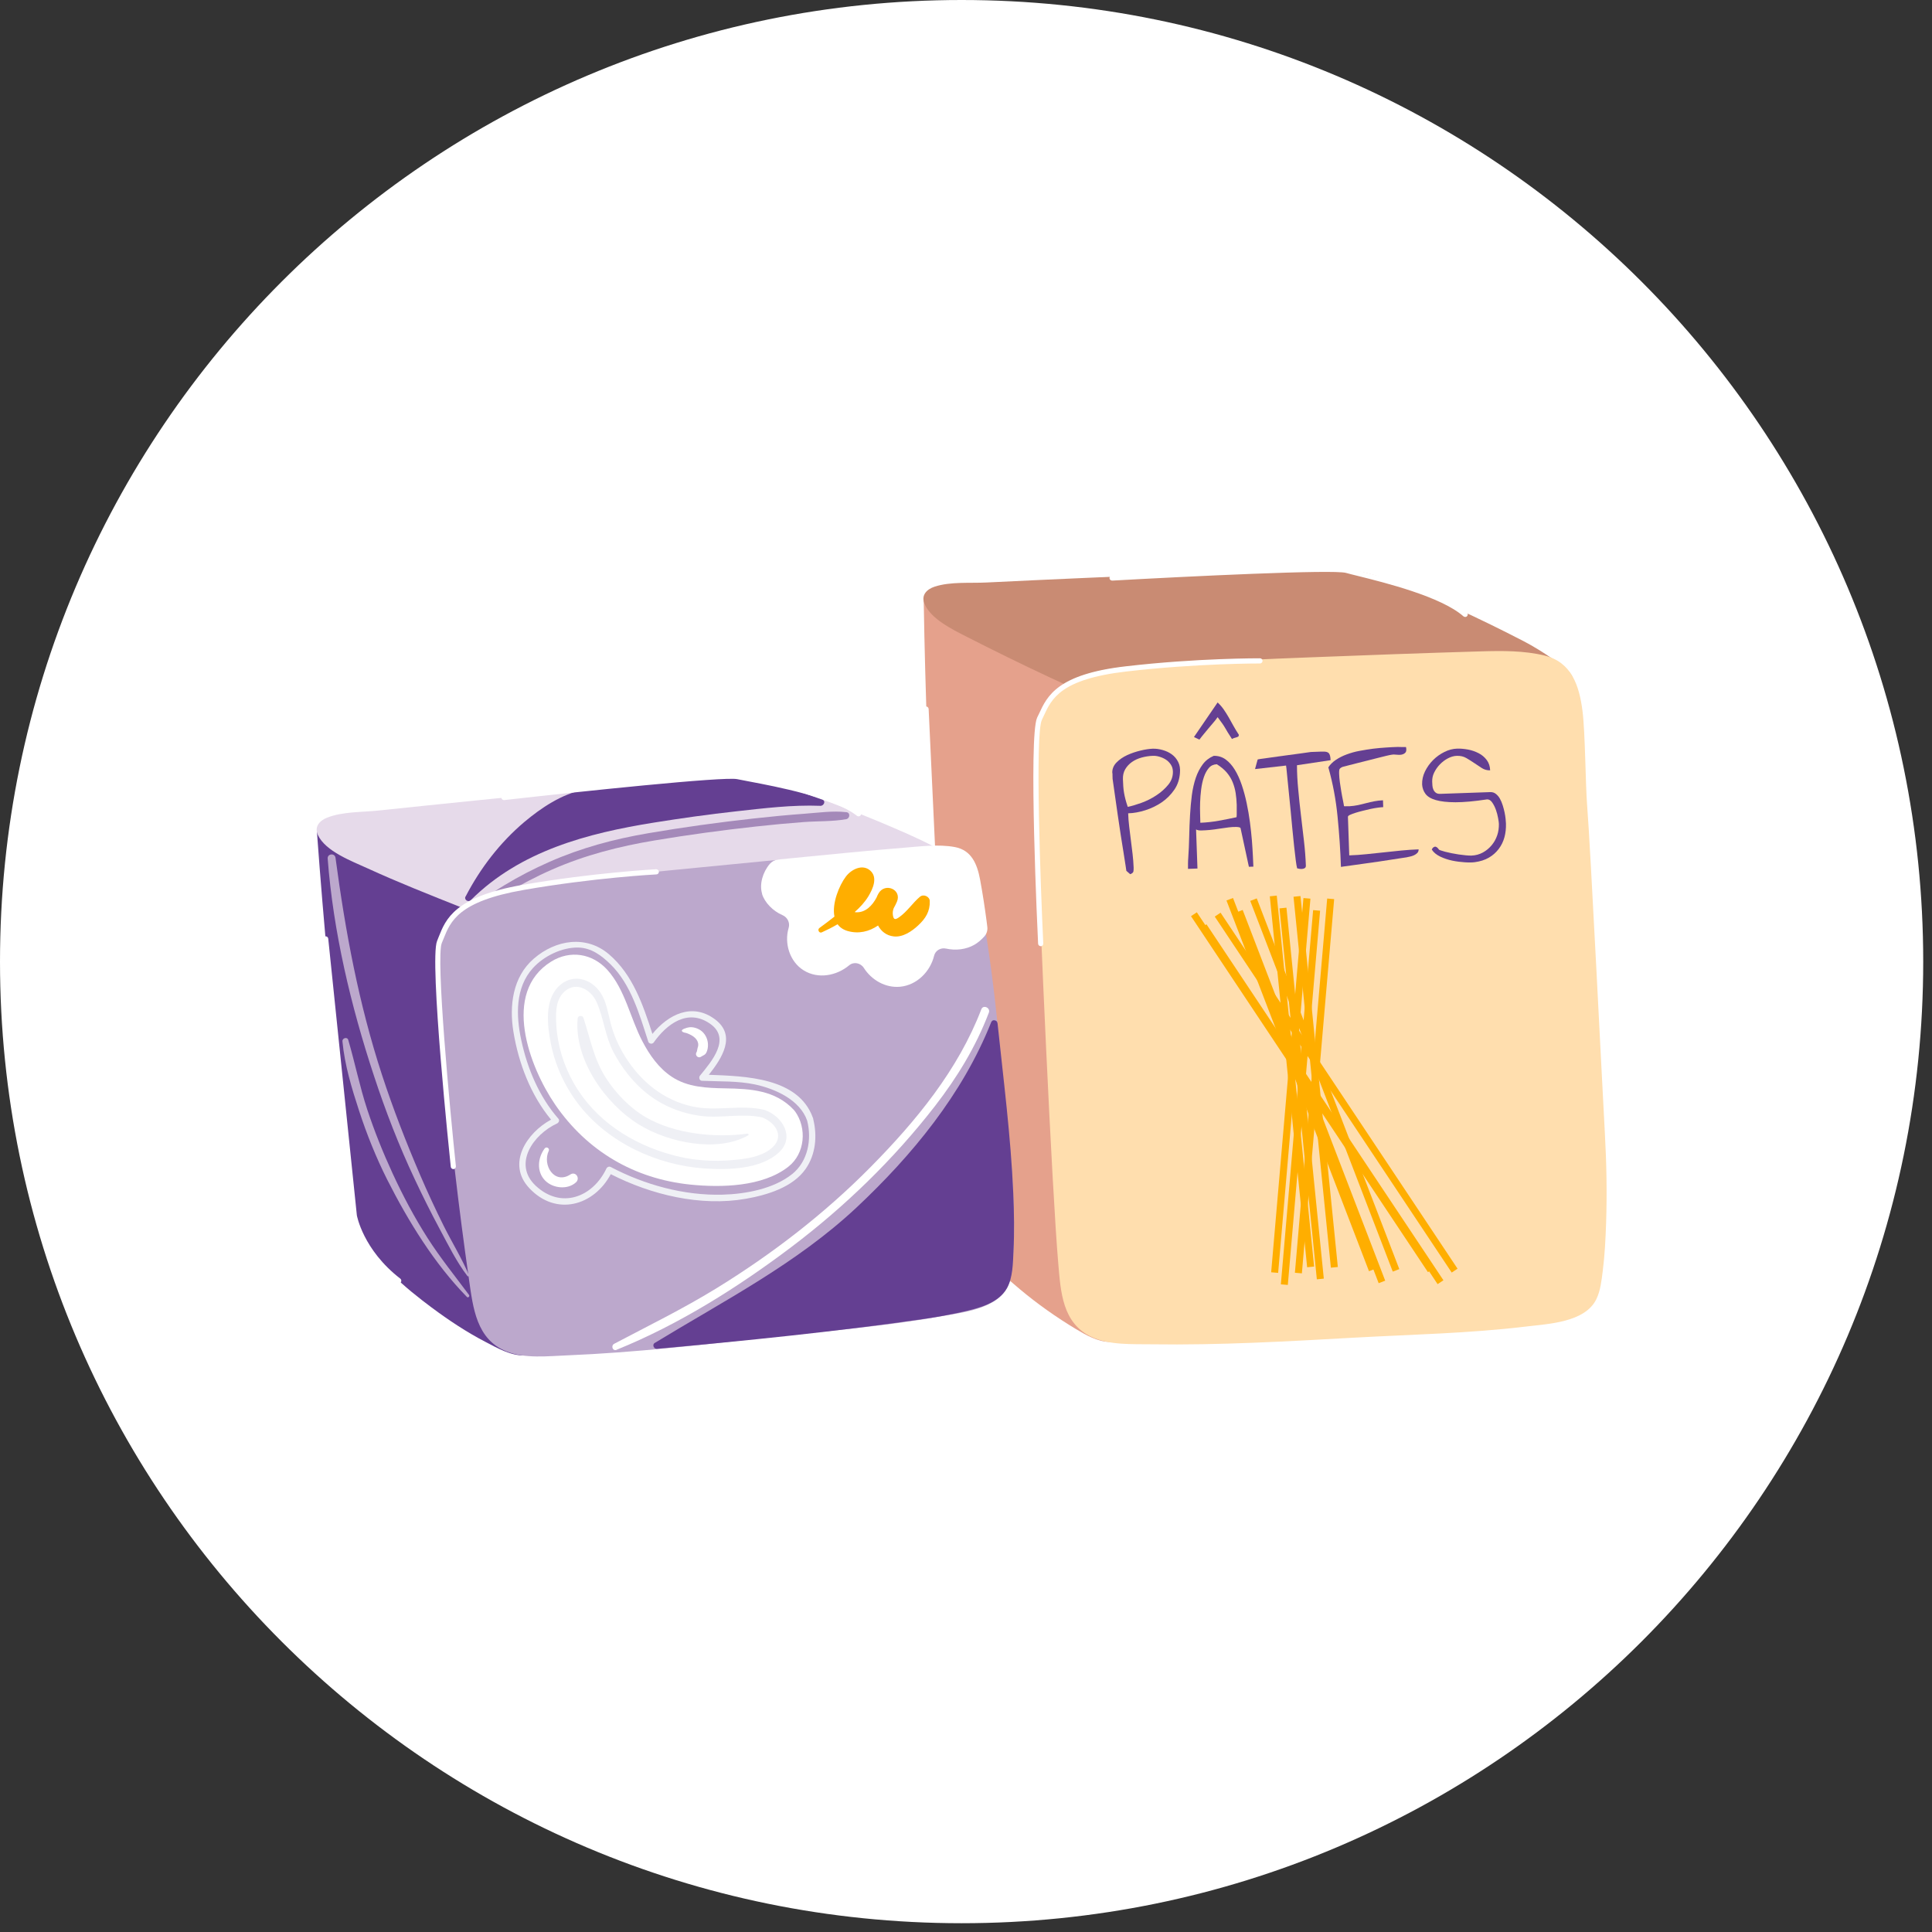 <svg width="134" height="134" viewBox="0 0 134 134" fill="none" xmlns="http://www.w3.org/2000/svg">
<rect x="0" y="0" width="134" height="134" fill="#333333" stroke="none"/>
<g clip-path="url(#clip0_157_45)">
<path d="M66.695 133.391C103.53 133.391 133.391 103.53 133.391 66.695C133.391 29.861 103.53 0 66.695 0C29.861 0 0 29.861 0 66.695C0 103.53 29.861 133.391 66.695 133.391Z" fill="white"/>
<path d="M76.472 46.978C72.952 45.381 69.433 43.779 65.914 42.182C65.409 41.954 64.899 41.721 64.395 41.493C64.327 41.464 64.263 41.464 64.21 41.493C64.137 41.522 64.074 41.58 64.069 41.677C64.069 41.697 64.069 41.721 64.069 41.74C64.171 48.109 64.419 54.478 64.759 60.837C64.836 62.303 65.477 78.122 65.564 79.588C65.647 81.039 65.55 82.665 66.137 84.025C67.055 86.146 68.991 87.957 70.724 89.408C71.952 90.437 73.263 91.364 74.637 92.189C75.336 92.607 76.127 93.053 76.938 93.073C77.064 93.073 77.151 92.951 77.151 92.84C77.151 89.316 77.151 85.787 77.151 82.263C77.151 76.642 76.593 56.667 76.593 51.046C76.593 49.755 76.593 48.464 76.593 47.172C76.593 47.099 76.54 47.017 76.472 46.988V46.978Z" fill="#E5A18C"/>
<path d="M107.679 45.692C107.033 45.25 106.373 44.833 105.679 44.473C102.567 42.862 99.34 41.362 96.039 40.129C96.029 40.129 96.019 40.124 96.01 40.119C96 40.119 95.99 40.109 95.981 40.105C93.704 39.27 91.461 39.367 89.078 39.474C86.646 39.585 84.219 39.692 81.787 39.799C77.331 39.993 72.875 40.182 68.424 40.401C67.278 40.459 65.924 40.328 64.817 40.692C64.288 40.867 63.88 41.27 64.113 41.852C64.531 42.915 66.05 43.658 67.084 44.182C68.943 45.129 70.812 46.051 72.705 46.934C74.171 47.619 75.637 48.303 77.127 48.934C77.346 49.026 77.588 49.162 77.831 49.235C77.947 49.269 78.074 49.269 78.195 49.264C79.18 49.211 80.166 49.158 81.151 49.099C86.418 48.808 91.68 48.517 96.946 48.23C99.485 48.09 102.029 47.949 104.567 47.808C105.951 47.73 107.358 47.716 108.737 47.58C108.8 47.575 108.868 47.575 108.931 47.57C109.057 47.565 109.145 47.459 109.145 47.337C109.159 46.614 108.169 46.027 107.674 45.687L107.679 45.692Z" fill="#C98B73"/>
<path d="M111.31 78.588C111.12 75.161 110.31 58.681 110.086 55.939C109.96 54.386 109.955 50.832 109.756 49.284C109.528 47.556 109.009 45.92 107.116 45.464C105.723 45.124 104.203 45.133 102.732 45.177C98.752 45.294 94.776 45.439 90.796 45.595C87.806 45.711 84.811 45.837 81.821 46.027C79.947 46.148 77.918 46.143 76.079 46.58C75.083 46.813 73.996 47.323 73.253 48.036C72.477 48.784 72.147 49.905 72.001 50.934C71.938 51.361 71.914 51.793 71.909 52.225C71.88 54.114 71.904 56.002 71.953 57.89C72.084 63.021 72.957 82.51 73.399 87.626C73.569 89.592 73.676 91.767 75.7 92.723C76.947 93.311 78.559 93.218 79.903 93.238C84.583 93.306 89.267 93.039 93.937 92.777C97.898 92.558 101.912 92.481 105.854 92.005C107.383 91.82 109.931 91.723 110.717 90.112C111.009 89.519 111.082 88.796 111.164 88.146C111.305 87.044 111.358 85.932 111.397 84.821C111.465 82.743 111.426 80.661 111.31 78.583V78.588Z" fill="#FFDEAE"/>
<path d="M67.948 73.317C67.909 73.317 67.865 73.302 67.831 73.273C65.244 71.02 64.958 68.574 64.948 68.472L64.05 49.192C64.05 49.094 64.123 49.007 64.22 49.002C64.317 48.992 64.404 49.075 64.409 49.172L65.307 68.443C65.307 68.443 65.594 70.851 68.064 73.001C68.137 73.064 68.147 73.181 68.084 73.253C68.05 73.297 67.996 73.317 67.943 73.317H67.948Z" fill="white"/>
<path d="M101.616 42.789C101.572 42.789 101.533 42.774 101.499 42.745C99.946 41.377 96.043 40.41 94.17 39.944C93.82 39.857 93.539 39.789 93.359 39.736C92.476 39.483 82.365 39.978 77.141 40.27C77.044 40.27 76.957 40.197 76.952 40.1C76.947 40.003 77.025 39.915 77.122 39.91C77.743 39.877 92.296 39.061 93.456 39.391C93.636 39.44 93.912 39.513 94.257 39.595C96.16 40.066 100.121 41.051 101.742 42.478C101.815 42.546 101.825 42.658 101.757 42.731C101.723 42.774 101.669 42.794 101.621 42.794L101.616 42.789Z" fill="white"/>
<path d="M72.176 65.623C72.084 65.623 72.006 65.545 72.001 65.453C71.972 64.865 71.317 51.046 71.938 49.764C71.982 49.677 72.025 49.585 72.069 49.492C72.632 48.279 73.331 46.764 78.069 46.216C83.02 45.638 87.355 45.658 87.394 45.658C87.491 45.658 87.573 45.74 87.568 45.837C87.568 45.934 87.486 46.017 87.389 46.017C87.345 46.017 83.034 46.002 78.108 46.575C73.569 47.104 72.943 48.454 72.394 49.648C72.351 49.745 72.307 49.837 72.263 49.929C71.778 50.925 72.171 61.463 72.36 65.443C72.36 65.54 72.287 65.628 72.19 65.632H72.181L72.176 65.623Z" fill="white"/>
<path d="M77.146 53.609C77.137 53.337 77.234 53.094 77.438 52.886C77.641 52.677 77.889 52.507 78.185 52.371C78.481 52.235 78.792 52.133 79.112 52.056C79.433 51.978 79.714 51.939 79.942 51.929C80.171 51.92 80.408 51.954 80.646 52.022C80.884 52.09 81.098 52.191 81.282 52.327C81.467 52.463 81.612 52.638 81.719 52.852C81.826 53.065 81.865 53.318 81.84 53.599C81.811 54.036 81.685 54.429 81.452 54.769C81.219 55.109 80.928 55.405 80.583 55.643C80.234 55.88 79.855 56.065 79.442 56.196C79.03 56.327 78.632 56.4 78.248 56.41C78.258 56.725 78.282 57.041 78.321 57.351C78.36 57.662 78.399 57.977 78.438 58.293C78.476 58.609 78.515 58.924 78.554 59.235C78.593 59.545 78.612 59.861 78.627 60.176C78.627 60.269 78.627 60.361 78.612 60.439C78.598 60.516 78.525 60.584 78.389 60.633L78.122 60.4C78.122 60.4 78.103 60.273 78.069 60.041C78.035 59.807 77.986 59.511 77.928 59.142C77.87 58.774 77.802 58.361 77.729 57.895C77.656 57.429 77.588 56.963 77.52 56.492C77.452 56.021 77.389 55.57 77.326 55.133C77.263 54.696 77.21 54.322 77.166 54.007V53.944C77.166 53.91 77.166 53.871 77.161 53.827V53.701C77.156 53.657 77.156 53.623 77.151 53.599L77.146 53.609ZM77.884 54.046C77.889 54.225 77.899 54.39 77.909 54.546C77.918 54.701 77.938 54.852 77.962 54.992C77.986 55.133 78.02 55.288 78.059 55.439C78.098 55.589 78.151 55.764 78.219 55.963C78.481 55.91 78.797 55.817 79.161 55.686C79.525 55.555 79.874 55.381 80.204 55.162C80.535 54.944 80.811 54.696 81.035 54.419C81.258 54.143 81.36 53.837 81.35 53.502C81.345 53.322 81.297 53.162 81.204 53.026C81.112 52.89 81.001 52.774 80.865 52.687C80.729 52.599 80.578 52.531 80.413 52.483C80.248 52.434 80.088 52.415 79.933 52.424C79.685 52.434 79.433 52.473 79.185 52.541C78.938 52.609 78.709 52.711 78.515 52.847C78.321 52.983 78.161 53.153 78.044 53.352C77.928 53.551 77.874 53.788 77.884 54.05V54.046Z" fill="#643F92"/>
<path d="M84.165 52.424C84.481 52.415 84.762 52.497 85.005 52.672C85.248 52.847 85.461 53.089 85.646 53.39C85.83 53.691 85.99 54.041 86.126 54.444C86.262 54.847 86.374 55.259 86.466 55.701C86.558 56.138 86.636 56.584 86.694 57.031C86.753 57.477 86.796 57.9 86.83 58.293C86.859 58.686 86.884 59.041 86.898 59.361C86.913 59.681 86.922 59.924 86.932 60.108L86.621 60.118L86.039 57.424C85.995 57.38 85.898 57.361 85.748 57.356C85.597 57.351 85.423 57.361 85.224 57.385C85.025 57.41 84.806 57.439 84.568 57.477C84.33 57.516 84.112 57.545 83.903 57.565C83.695 57.584 83.505 57.594 83.33 57.599C83.156 57.604 83.034 57.58 82.957 57.526L83.054 60.239L82.398 60.264C82.398 60.239 82.398 60.191 82.398 60.118C82.398 60.045 82.398 59.972 82.398 59.895C82.398 59.817 82.398 59.744 82.403 59.676C82.408 59.608 82.413 59.56 82.413 59.536C82.447 59.036 82.471 58.531 82.481 58.021C82.491 57.511 82.51 57.016 82.539 56.531C82.568 56.046 82.607 55.589 82.665 55.148C82.724 54.706 82.816 54.308 82.937 53.949C83.059 53.589 83.224 53.279 83.418 53.017C83.612 52.755 83.864 52.56 84.17 52.429L84.165 52.424ZM84.447 49.75C84.34 49.9 84.233 50.036 84.126 50.157C84.02 50.279 83.918 50.405 83.816 50.522C83.714 50.638 83.617 50.764 83.515 50.886C83.413 51.007 83.301 51.148 83.19 51.298L82.811 51.119L84.452 48.721C84.612 48.871 84.753 49.031 84.874 49.206C84.995 49.381 85.112 49.565 85.224 49.76C85.335 49.954 85.442 50.153 85.554 50.352C85.665 50.551 85.787 50.755 85.922 50.958C85.922 51.017 85.913 51.06 85.888 51.08C85.864 51.099 85.825 51.119 85.782 51.133C85.738 51.148 85.685 51.162 85.631 51.177C85.578 51.191 85.515 51.216 85.447 51.255C85.33 51.07 85.238 50.925 85.165 50.813C85.093 50.701 85.034 50.599 84.981 50.502C84.927 50.405 84.859 50.303 84.782 50.191C84.704 50.08 84.593 49.934 84.452 49.74L84.447 49.75ZM84.394 53.007C84.17 53.017 83.986 53.099 83.845 53.264C83.704 53.429 83.588 53.638 83.5 53.895C83.413 54.153 83.35 54.434 83.311 54.745C83.272 55.055 83.248 55.356 83.238 55.652C83.228 55.949 83.228 56.225 83.238 56.478C83.248 56.73 83.248 56.924 83.253 57.065C83.67 57.05 84.102 57.002 84.534 56.924C84.971 56.846 85.379 56.764 85.762 56.681C85.772 56.648 85.772 56.589 85.777 56.511C85.782 56.434 85.777 56.346 85.777 56.254C85.777 56.162 85.777 56.07 85.777 55.983C85.777 55.895 85.777 55.842 85.777 55.817C85.767 55.536 85.743 55.264 85.704 55.012C85.665 54.759 85.597 54.507 85.5 54.264C85.403 54.021 85.267 53.798 85.093 53.589C84.918 53.381 84.685 53.187 84.398 53.007H84.394Z" fill="#643F92"/>
<path d="M87.044 53.352L87.228 52.677C87.228 52.677 87.301 52.653 87.427 52.638C87.554 52.623 87.714 52.599 87.922 52.57C88.131 52.541 88.359 52.512 88.612 52.473C88.864 52.434 89.131 52.405 89.398 52.366C89.665 52.327 89.932 52.298 90.194 52.259C90.456 52.221 90.694 52.191 90.918 52.157L91.291 52.143L91.563 52.133H91.728C91.932 52.119 92.078 52.153 92.155 52.23C92.233 52.308 92.281 52.468 92.286 52.725L89.956 53.075C89.956 53.614 89.986 54.182 90.044 54.769C90.097 55.361 90.16 55.953 90.233 56.555C90.306 57.157 90.374 57.754 90.442 58.342C90.51 58.929 90.553 59.497 90.573 60.036C90.573 60.113 90.553 60.167 90.51 60.201C90.466 60.235 90.408 60.254 90.345 60.264C90.282 60.273 90.214 60.273 90.146 60.264C90.078 60.254 90.015 60.239 89.966 60.225C89.937 60.113 89.903 59.924 89.869 59.647C89.835 59.371 89.796 59.055 89.757 58.686C89.719 58.317 89.68 57.919 89.636 57.492C89.592 57.065 89.553 56.638 89.515 56.211C89.476 55.783 89.432 55.376 89.393 54.987C89.355 54.599 89.32 54.254 89.291 53.963C89.262 53.672 89.243 53.439 89.223 53.279C89.204 53.119 89.194 53.056 89.185 53.099L87.044 53.342V53.352Z" fill="#643F92"/>
<path d="M92.121 53.235C92.252 53.031 92.427 52.856 92.65 52.706C92.874 52.556 93.121 52.429 93.398 52.327C93.675 52.225 93.971 52.138 94.291 52.08C94.612 52.022 94.922 51.968 95.233 51.929C95.543 51.89 95.84 51.866 96.131 51.847C96.422 51.827 96.679 51.813 96.903 51.808C96.922 51.808 96.956 51.808 97.019 51.808C97.082 51.808 97.145 51.808 97.213 51.813C97.281 51.818 97.344 51.813 97.398 51.813H97.519C97.558 51.997 97.543 52.128 97.475 52.201C97.407 52.274 97.31 52.322 97.199 52.342C97.087 52.361 96.961 52.356 96.83 52.342C96.699 52.327 96.606 52.327 96.548 52.342C96.461 52.352 96.33 52.381 96.145 52.424C95.961 52.468 95.762 52.522 95.539 52.575C95.315 52.628 95.082 52.691 94.83 52.755C94.578 52.818 94.34 52.881 94.116 52.934C93.893 52.987 93.689 53.041 93.51 53.089C93.33 53.138 93.199 53.172 93.116 53.191C92.981 53.25 92.908 53.313 92.893 53.39C92.879 53.468 92.874 53.56 92.879 53.662C92.883 53.842 92.903 54.041 92.932 54.264C92.961 54.487 92.995 54.706 93.034 54.924C93.073 55.143 93.107 55.342 93.146 55.517C93.184 55.691 93.204 55.827 93.218 55.914C93.252 55.924 93.316 55.924 93.412 55.919H93.607C93.806 55.905 93.995 55.88 94.184 55.842C94.374 55.803 94.558 55.754 94.747 55.706C94.937 55.657 95.126 55.614 95.32 55.575C95.514 55.536 95.718 55.517 95.922 55.507L95.937 55.983C95.849 55.983 95.733 55.997 95.578 56.016C95.422 56.036 95.257 56.065 95.073 56.104C94.888 56.143 94.704 56.186 94.519 56.235C94.335 56.283 94.16 56.327 94.01 56.376C93.859 56.424 93.733 56.473 93.636 56.516C93.539 56.56 93.49 56.609 93.49 56.652L93.582 59.327C93.985 59.312 94.383 59.288 94.781 59.244C95.179 59.206 95.578 59.162 95.98 59.118C96.383 59.075 96.781 59.031 97.184 58.992C97.587 58.953 97.99 58.924 98.393 58.91C98.393 59.011 98.364 59.099 98.301 59.162C98.237 59.225 98.155 59.283 98.068 59.322C97.98 59.361 97.883 59.395 97.781 59.414L97.553 59.463C97.519 59.473 97.412 59.487 97.233 59.511C97.053 59.536 96.83 59.57 96.568 59.613C96.306 59.657 96.01 59.701 95.684 59.749C95.359 59.798 95.039 59.842 94.723 59.885C94.408 59.929 94.107 59.972 93.825 60.011C93.544 60.05 93.311 60.084 93.121 60.108C93.097 60.118 93.058 60.123 93.005 60.123C92.966 58.973 92.888 57.817 92.772 56.652C92.66 55.487 92.447 54.342 92.131 53.221L92.121 53.235Z" fill="#643F92"/>
<path d="M99.305 58.929C99.344 58.827 99.407 58.759 99.499 58.73C99.592 58.701 99.689 58.764 99.796 58.914C99.796 58.934 99.839 58.953 99.922 58.982C100.004 59.011 100.106 59.041 100.232 59.075C100.359 59.108 100.504 59.142 100.674 59.176C100.844 59.21 101.009 59.24 101.174 59.264C101.339 59.288 101.499 59.307 101.655 59.322C101.81 59.337 101.941 59.346 102.053 59.342C102.344 59.332 102.611 59.259 102.849 59.128C103.087 58.997 103.291 58.827 103.46 58.623C103.63 58.419 103.757 58.191 103.844 57.934C103.931 57.676 103.965 57.419 103.96 57.152C103.96 57.075 103.941 56.939 103.907 56.749C103.873 56.56 103.824 56.366 103.757 56.177C103.689 55.987 103.606 55.817 103.499 55.662C103.392 55.507 103.276 55.439 103.14 55.444C102.252 55.58 101.524 55.643 100.951 55.643C100.378 55.643 99.927 55.589 99.587 55.492C99.247 55.395 99.009 55.249 98.868 55.06C98.728 54.871 98.65 54.652 98.635 54.405C98.626 54.094 98.694 53.798 98.835 53.502C98.98 53.211 99.165 52.949 99.397 52.716C99.63 52.483 99.893 52.298 100.184 52.153C100.475 52.007 100.766 51.934 101.058 51.924C101.295 51.915 101.548 51.939 101.815 51.987C102.082 52.036 102.325 52.123 102.553 52.24C102.781 52.356 102.965 52.512 103.116 52.711C103.266 52.91 103.344 53.148 103.354 53.429C103.15 53.434 102.956 53.386 102.781 53.274C102.606 53.162 102.431 53.046 102.252 52.924C102.072 52.803 101.893 52.687 101.698 52.575C101.504 52.463 101.286 52.415 101.038 52.424C100.834 52.429 100.626 52.492 100.422 52.599C100.218 52.706 100.033 52.847 99.868 53.017C99.703 53.187 99.577 53.371 99.475 53.575C99.373 53.779 99.33 53.987 99.334 54.206C99.334 54.293 99.344 54.385 99.349 54.483C99.354 54.58 99.378 54.677 99.417 54.764C99.456 54.851 99.509 54.924 99.587 54.983C99.665 55.041 99.766 55.065 99.907 55.06L103.363 54.939C103.509 54.934 103.635 54.973 103.747 55.06C103.858 55.148 103.951 55.254 104.028 55.39C104.106 55.526 104.169 55.677 104.223 55.846C104.276 56.016 104.32 56.181 104.354 56.342C104.388 56.502 104.412 56.657 104.426 56.798C104.441 56.939 104.446 57.05 104.451 57.123C104.46 57.458 104.426 57.774 104.344 58.075C104.261 58.376 104.13 58.642 103.946 58.885C103.761 59.128 103.538 59.327 103.261 59.487C102.985 59.647 102.659 59.749 102.295 59.798C102.116 59.822 101.883 59.827 101.596 59.807C101.31 59.788 101.019 59.754 100.723 59.691C100.427 59.628 100.15 59.536 99.888 59.41C99.626 59.283 99.431 59.123 99.305 58.924V58.929Z" fill="#643F92"/>
<path d="M83.009 63.275L82.605 63.544L99.039 88.232L99.443 87.963L83.009 63.275Z" fill="#FFAE00"/>
<path d="M85.519 62.282L85.066 62.456L94.951 88.168L95.404 87.994L85.519 62.282Z" fill="#FFAE00"/>
<path d="M88.554 62.118L88.071 62.167L90.661 87.895L91.144 87.846L88.554 62.118Z" fill="#FFAE00"/>
<path d="M90.405 62.287L88.166 88.243L88.65 88.285L90.889 62.329L90.405 62.287Z" fill="#FFAE00"/>
<path d="M84.657 63.304L84.253 63.573L100.688 88.262L101.092 87.993L84.657 63.304Z" fill="#FFAE00"/>
<path d="M87.167 62.311L86.714 62.485L96.6 88.197L97.053 88.023L87.167 62.311Z" fill="#FFAE00"/>
<path d="M90.199 62.148L89.716 62.197L92.307 87.924L92.79 87.876L90.199 62.148Z" fill="#FFAE00"/>
<path d="M92.051 62.32L89.812 88.276L90.296 88.317L92.535 62.362L92.051 62.32Z" fill="#FFAE00"/>
<path d="M83.68 64.108L83.276 64.377L99.71 89.066L100.114 88.797L83.68 64.108Z" fill="#FFAE00"/>
<path d="M86.19 63.113L85.737 63.287L95.622 88.999L96.075 88.825L86.19 63.113Z" fill="#FFAE00"/>
<path d="M89.226 62.955L88.743 63.004L91.334 88.731L91.817 88.683L89.226 62.955Z" fill="#FFAE00"/>
<path d="M91.076 63.124L88.838 89.079L89.321 89.121L91.56 63.165L91.076 63.124Z" fill="#FFAE00"/>
<path d="M52.57 80.802C52.57 80.802 55.254 75.773 52.701 76.52C50.148 77.268 45.206 84.51 39.59 84.549L42.789 86.617L52.575 80.802H52.57Z" fill="#F2CEC1"/>
<path d="M34.678 62.317C31.071 60.919 27.469 59.521 23.863 58.123C23.343 57.924 22.824 57.72 22.305 57.521C22.237 57.492 22.174 57.502 22.12 57.531C22.047 57.56 21.989 57.628 21.989 57.725C21.989 57.745 21.989 57.769 21.989 57.788C22.45 64.142 23.057 70.482 23.756 76.816C23.916 78.273 24.081 79.734 24.246 81.19C24.411 82.636 24.407 84.263 25.072 85.588C26.105 87.646 28.13 89.34 29.94 90.689C31.12 91.568 32.358 92.388 33.663 93.068C34.469 93.485 35.42 94.039 36.367 94.01C36.493 94.01 36.576 93.879 36.566 93.762C36.367 90.243 36.168 86.724 35.969 83.2C35.654 77.588 35.338 71.977 35.018 66.365C34.945 65.079 34.872 63.788 34.799 62.502C34.799 62.429 34.741 62.346 34.668 62.317H34.678Z" fill="#643F92"/>
<path d="M65.773 59.278C64.535 58.531 63.2 57.939 61.875 57.371C59.249 56.249 56.555 55.22 53.827 54.376C53.818 54.376 53.808 54.376 53.798 54.371C53.788 54.371 53.779 54.361 53.769 54.361C51.449 53.657 49.216 53.881 46.842 54.123C44.425 54.371 42.003 54.614 39.585 54.856C35.149 55.303 30.712 55.745 26.275 56.215C25.135 56.337 23.775 56.283 22.688 56.711C22.169 56.914 21.785 57.342 22.047 57.91C22.576 59.055 24.421 59.735 25.455 60.21C27.62 61.201 29.838 62.079 32.052 62.958C33.173 63.404 34.299 63.841 35.435 64.249C35.717 64.351 36.037 64.516 36.338 64.535C36.624 64.555 36.954 64.467 37.241 64.433C37.983 64.351 38.726 64.268 39.464 64.186C44.706 63.599 49.944 63.011 55.186 62.424C57.715 62.142 60.244 61.856 62.773 61.574C64.152 61.419 65.555 61.327 66.924 61.108C66.987 61.099 67.055 61.094 67.118 61.089C67.244 61.074 67.322 60.968 67.317 60.841C67.293 60.128 66.283 59.594 65.768 59.283L65.773 59.278Z" fill="#E6DAEA"/>
<path d="M32.649 62.434C32.649 62.434 32.663 62.424 32.668 62.419C36.086 59.016 40.75 57.788 45.376 57.05C47.26 56.749 49.148 56.483 51.046 56.274C52.978 56.06 54.958 55.813 56.905 55.89C57.133 55.9 57.303 55.555 57.036 55.463C55.968 55.099 54.905 54.711 53.827 54.371C51.827 53.735 49.876 53.803 47.808 54.017C46.624 54.138 45.439 54.259 44.255 54.381C43.012 54.507 41.711 54.536 40.488 54.774C38.964 55.07 37.527 56.036 36.362 57.016C34.683 58.439 33.324 60.201 32.309 62.152C32.256 62.215 32.251 62.283 32.275 62.346C32.324 62.487 32.527 62.555 32.649 62.438V62.434Z" fill="#643F92"/>
<path d="M58.701 56.332C57.759 56.22 56.745 56.371 55.803 56.439C54.623 56.526 53.449 56.638 52.269 56.769C49.818 57.041 47.376 57.376 44.949 57.793C42.585 58.196 40.304 58.808 38.105 59.778C37.037 60.249 35.988 60.788 34.988 61.395C34.464 61.715 33.95 62.05 33.459 62.419C33.047 62.73 32.518 63.026 32.309 63.511C32.309 63.521 32.309 63.531 32.324 63.531C32.765 63.472 33.129 63.157 33.503 62.924C34.027 62.603 34.552 62.278 35.081 61.968C36.129 61.356 37.197 60.788 38.309 60.303C40.59 59.303 42.944 58.701 45.396 58.293C47.74 57.9 50.094 57.58 52.458 57.322C53.555 57.201 54.648 57.099 55.749 57.016C56.715 56.944 57.735 56.987 58.691 56.817C58.948 56.774 58.997 56.366 58.706 56.332H58.701Z" fill="#A489B9"/>
<path d="M69.763 76.583C69.433 73.511 69.166 70.428 68.763 67.365C68.559 65.817 68.322 64.278 68.035 62.744C67.71 61.036 67.098 59.429 65.181 59.079C63.337 58.74 61.303 59.011 59.448 59.157C55.283 59.487 51.123 59.914 46.968 60.317C44.629 60.545 42.294 60.788 39.959 61.07C38.095 61.298 36.066 61.409 34.26 61.943C33.28 62.235 32.222 62.803 31.523 63.56C30.828 64.307 30.557 65.365 30.45 66.356C30.333 67.453 30.445 68.569 30.508 69.661C30.581 70.933 30.673 72.2 30.78 73.467C31.202 78.583 31.804 83.69 32.532 88.772C32.814 90.723 33.042 92.888 35.12 93.728C36.401 94.248 38.003 94.058 39.347 94.005C44.022 93.811 48.687 93.277 53.332 92.752C57.274 92.311 61.278 92.01 65.186 91.311C66.7 91.039 69.239 90.796 69.938 89.146C70.195 88.539 70.229 87.811 70.273 87.16C70.341 86.151 70.346 85.131 70.322 84.117C70.273 81.593 70.03 79.088 69.763 76.579V76.583Z" fill="#BCA8CC"/>
<path d="M69.181 70.962C69.171 70.851 69.093 70.787 69.011 70.773C68.924 70.744 68.822 70.763 68.768 70.86C68.758 70.88 68.749 70.899 68.739 70.918C66.763 75.884 63.254 80.146 59.39 83.767C55.23 87.656 50.23 90.209 45.41 93.145C45.211 93.267 45.357 93.573 45.566 93.553C51.75 92.985 57.963 92.364 64.108 91.476C64.992 91.35 65.865 91.189 66.734 90.995C67.826 90.748 69.234 90.413 69.836 89.35C70.249 88.621 70.254 87.617 70.292 86.806C70.36 85.457 70.336 84.107 70.278 82.758C70.108 78.816 69.598 74.879 69.186 70.957L69.181 70.962Z" fill="#643F92"/>
<path d="M52.852 61.997C53.036 62.599 53.614 63.191 54.264 63.468C54.609 63.613 54.808 63.992 54.701 64.351C54.381 65.414 54.764 66.7 55.749 67.307C56.754 67.924 58.026 67.676 58.895 66.953C59.211 66.686 59.686 66.783 59.91 67.127C60.443 67.967 61.409 68.535 62.434 68.438C63.599 68.326 64.521 67.385 64.788 66.288C64.875 65.924 65.249 65.71 65.618 65.793C66.278 65.938 66.992 65.861 67.574 65.531C67.812 65.395 68.064 65.186 68.278 64.943C68.438 64.759 68.511 64.521 68.477 64.278C68.457 64.137 68.443 63.992 68.424 63.851C68.297 62.9 68.152 61.948 67.977 61.007C67.778 59.953 67.399 58.968 66.22 58.749C65.084 58.541 63.832 58.706 62.696 58.798C60.133 59.002 57.575 59.264 55.017 59.511C54.662 59.545 54.313 59.579 53.963 59.618C53.745 59.642 53.541 59.749 53.395 59.914C52.905 60.487 52.653 61.332 52.861 61.997H52.852Z" fill="white"/>
<path d="M63.817 62.186C63.293 62.628 62.924 63.225 62.361 63.618C62.099 63.802 61.977 63.807 61.929 63.468C61.904 63.298 61.929 63.137 61.987 62.987C62.069 62.841 62.147 62.691 62.21 62.54C62.565 61.691 61.385 61.196 60.938 61.958C60.885 62.05 60.837 62.147 60.798 62.249C60.507 62.798 60.031 63.312 59.366 63.273C59.337 63.273 59.307 63.264 59.278 63.259C59.657 62.929 59.992 62.56 60.235 62.157C60.54 61.647 60.904 60.856 60.351 60.375C59.803 59.9 59.036 60.312 58.672 60.793C58.201 61.414 57.691 62.667 57.876 63.574C57.536 63.846 57.181 64.108 56.832 64.365C56.677 64.477 56.812 64.749 56.997 64.666C57.351 64.506 57.725 64.322 58.094 64.103C58.244 64.312 58.468 64.477 58.778 64.569C59.555 64.797 60.293 64.608 60.9 64.191C61.113 64.589 61.472 64.89 61.987 64.948C62.618 65.021 63.244 64.594 63.681 64.186C64.196 63.71 64.511 63.21 64.487 62.492C64.477 62.181 64.055 61.992 63.817 62.191V62.186ZM59.972 61.414C59.972 61.414 59.968 61.414 59.963 61.414H59.972Z" fill="#FFAE00"/>
<path d="M55.133 77.078C55.133 77.078 55.109 77.035 55.089 77.015C55.075 76.996 55.055 76.977 55.041 76.962C53.769 75.617 52.065 75.515 50.308 75.486C49.026 75.462 47.711 75.418 46.604 74.69C45.697 74.093 45.051 73.176 44.556 72.224C43.711 70.618 43.367 68.652 42.129 67.273C41.095 66.127 39.546 65.875 38.226 66.695C34.77 68.851 36.717 73.996 38.498 76.603C40.716 79.84 43.998 81.763 47.881 82.161C50.017 82.379 52.905 82.321 54.682 80.918C55.842 80.005 55.978 78.239 55.138 77.074L55.133 77.078Z" fill="white"/>
<path d="M53.051 76.991C53.051 76.991 53.036 76.991 53.026 76.986C53.012 76.981 52.997 76.977 52.983 76.972C51.366 76.593 49.687 77.103 48.046 76.748C46.036 76.321 44.439 75.015 43.367 73.297C42.906 72.559 42.556 71.768 42.343 70.923C42.163 70.229 42.061 69.477 41.658 68.865C40.983 67.841 39.687 67.496 38.75 68.409C37.751 69.385 37.959 71.137 38.207 72.38C38.513 73.923 39.187 75.384 40.153 76.627C42.197 79.263 45.595 80.831 48.895 81.044C50.512 81.151 52.755 81.103 54.022 79.933C55.153 78.889 54.288 77.438 53.056 76.991H53.051ZM53.415 79.719C52.721 80.238 51.764 80.374 50.925 80.452C49.468 80.588 48.046 80.496 46.629 80.107C43.803 79.34 41.265 77.705 39.794 75.122C39.095 73.894 38.668 72.511 38.585 71.103C38.547 70.399 38.513 69.53 38.988 68.948C39.784 67.972 40.959 68.545 41.386 69.516C41.881 70.642 41.964 71.855 42.546 72.967C43.114 74.045 43.881 75.044 44.833 75.811C45.905 76.68 47.211 77.21 48.575 77.394C49.992 77.583 51.468 77.19 52.856 77.501C53.856 77.884 54.483 78.923 53.41 79.719H53.415Z" fill="#EFF0F5"/>
<path d="M51.852 78.627C49.59 78.938 46.784 78.646 44.794 77.491C43.672 76.836 42.716 75.836 42.017 74.753C41.182 73.452 40.94 72.025 40.464 70.593C40.401 70.404 40.08 70.428 40.066 70.632C39.804 73.472 41.983 76.564 44.323 78.001C46.352 79.248 49.725 79.962 51.895 78.748C51.953 78.714 51.91 78.622 51.852 78.627Z" fill="#EFF0F5"/>
<path d="M56.405 77.612C56.405 77.612 56.4 77.578 56.395 77.564C56.39 77.544 56.385 77.53 56.376 77.515C55.361 74.724 51.696 74.642 49.163 74.545C50.08 73.389 51.09 71.826 49.599 70.705C48.007 69.506 46.337 70.375 45.25 71.71C44.6 69.695 43.886 67.594 42.236 66.186C40.658 64.841 38.547 65.171 37.022 66.492C35.556 67.759 35.314 69.749 35.61 71.564C35.969 73.739 36.804 75.948 38.221 77.656C36.508 78.583 35.134 80.724 36.707 82.403C38.561 84.384 41.187 83.641 42.362 81.438C45.167 82.869 48.585 83.695 51.725 83.146C53.191 82.889 54.992 82.355 55.885 81.064C56.58 80.059 56.691 78.782 56.405 77.622V77.612ZM54.953 81.423C53.672 82.457 51.721 82.816 50.119 82.86C47.439 82.933 44.706 82.175 42.352 80.938C42.245 80.884 42.109 80.942 42.061 81.044C41.109 83.049 38.906 83.879 37.158 82.243C35.542 80.729 36.998 78.671 38.634 77.923C38.75 77.87 38.833 77.705 38.731 77.593C37.391 76.064 36.576 74.108 36.153 72.137C35.789 70.448 35.726 68.501 36.969 67.137C37.726 66.307 38.978 65.696 40.114 65.72C41.017 65.744 41.716 66.268 42.342 66.88C43.774 68.283 44.362 70.394 44.964 72.249C45.012 72.399 45.245 72.438 45.337 72.307C46.24 71.03 47.687 69.933 49.23 70.991C50.74 72.02 49.361 73.613 48.546 74.608C48.454 74.724 48.507 74.952 48.677 74.962C49.91 75.016 51.172 74.962 52.381 75.219C53.774 75.52 55.478 76.282 55.983 77.724C56.317 79.03 56.036 80.549 54.949 81.428L54.953 81.423Z" fill="#EFF0F5"/>
<path d="M37.784 79.646C37.289 80.302 37.202 81.272 37.813 81.884C38.347 82.423 39.367 82.539 39.949 82.005C40.26 81.719 39.925 81.219 39.556 81.462C38.454 82.175 37.595 80.811 38.061 79.816C38.139 79.651 37.901 79.501 37.789 79.646H37.784Z" fill="white"/>
<path d="M47.298 71.516C47.371 71.632 47.541 71.618 47.658 71.666C47.862 71.749 48.051 71.836 48.211 71.991C48.342 72.122 48.429 72.273 48.429 72.462C48.429 72.549 48.405 72.622 48.381 72.7C48.366 72.749 48.342 72.938 48.318 72.967C48.167 73.171 48.41 73.438 48.624 73.292C48.784 73.185 48.91 73.181 49.002 72.982C49.075 72.826 49.104 72.647 49.104 72.477C49.104 72.127 48.959 71.778 48.697 71.545C48.444 71.322 48.041 71.186 47.711 71.268C47.672 71.278 47.221 71.389 47.298 71.511V71.516Z" fill="white"/>
<path d="M42.77 93.616C47.075 91.874 51.182 89.291 54.876 86.5C58.604 83.685 61.987 80.403 64.851 76.71C66.404 74.7 67.676 72.613 68.584 70.239C68.715 69.899 68.195 69.661 68.064 70.001C66.453 74.205 63.545 77.739 60.409 80.918C57.196 84.175 53.546 86.986 49.648 89.379C47.362 90.782 44.973 91.951 42.605 93.199C42.352 93.33 42.488 93.733 42.77 93.621V93.616Z" fill="white"/>
<path d="M32.532 89.816C31.556 88.505 30.537 87.243 29.654 85.864C28.736 84.428 27.945 82.933 27.232 81.389C26.567 79.947 25.974 78.472 25.474 76.962C24.95 75.37 24.625 73.734 24.154 72.127C24.086 71.894 23.732 71.996 23.751 72.224C23.902 73.86 24.397 75.486 24.906 77.044C25.44 78.675 26.081 80.277 26.853 81.811C28.309 84.69 30.12 87.641 32.387 89.956C32.469 90.039 32.595 89.908 32.532 89.82V89.816Z" fill="#BCA8CC"/>
<path d="M32.527 88.447C32.032 87.272 31.338 86.156 30.77 85.015C30.197 83.86 29.654 82.695 29.144 81.505C28.163 79.219 27.261 76.899 26.489 74.535C24.882 69.613 23.955 64.618 23.271 59.497C23.222 59.152 22.703 59.201 22.727 59.55C23.115 64.637 24.338 69.768 25.931 74.598C26.736 77.049 27.668 79.462 28.77 81.797C29.319 82.966 29.896 84.122 30.508 85.263C31.09 86.35 31.668 87.525 32.421 88.505C32.464 88.558 32.556 88.515 32.527 88.447Z" fill="#BCA8CC"/>
<path d="M27.659 89.01C27.62 89.01 27.576 89 27.542 88.971C24.829 86.869 24.411 84.442 24.392 84.34L22.407 65.142C22.397 65.045 22.47 64.953 22.567 64.943C22.664 64.929 22.756 65.006 22.766 65.103L24.751 84.292C24.751 84.292 25.169 86.68 27.766 88.685C27.843 88.748 27.858 88.859 27.799 88.937C27.766 88.981 27.717 89.005 27.664 89.005L27.659 89.01Z" fill="white"/>
<path d="M59.555 56.623C59.516 56.623 59.473 56.614 59.439 56.584C57.808 55.308 53.856 54.56 51.958 54.201C51.604 54.133 51.318 54.08 51.133 54.041C50.24 53.842 40.173 54.905 34.974 55.492C34.877 55.502 34.785 55.434 34.775 55.332C34.765 55.235 34.833 55.143 34.935 55.133C35.551 55.065 50.036 53.424 51.216 53.687C51.395 53.725 51.677 53.779 52.026 53.847C53.953 54.211 57.963 54.968 59.662 56.298C59.739 56.361 59.754 56.473 59.691 56.55C59.657 56.594 59.608 56.618 59.555 56.618V56.623Z" fill="white"/>
<path d="M31.45 81.088C31.358 81.088 31.275 81.02 31.265 80.928C31.202 80.34 29.765 66.584 30.314 65.268C30.353 65.176 30.392 65.084 30.425 64.987C30.916 63.744 31.532 62.196 36.231 61.375C41.143 60.521 45.468 60.293 45.512 60.288C45.609 60.288 45.692 60.361 45.701 60.458C45.706 60.555 45.629 60.642 45.532 60.647C45.488 60.647 41.182 60.875 36.294 61.73C31.794 62.516 31.246 63.9 30.761 65.118C30.722 65.215 30.683 65.312 30.644 65.404C30.217 66.424 31.202 76.928 31.62 80.889C31.629 80.986 31.557 81.078 31.459 81.088H31.45Z" fill="white"/>
</g>
<defs>
<clipPath id="clip0_157_45">
<rect width="133.391" height="133.391" fill="white"/>
</clipPath>
</defs>
</svg>
